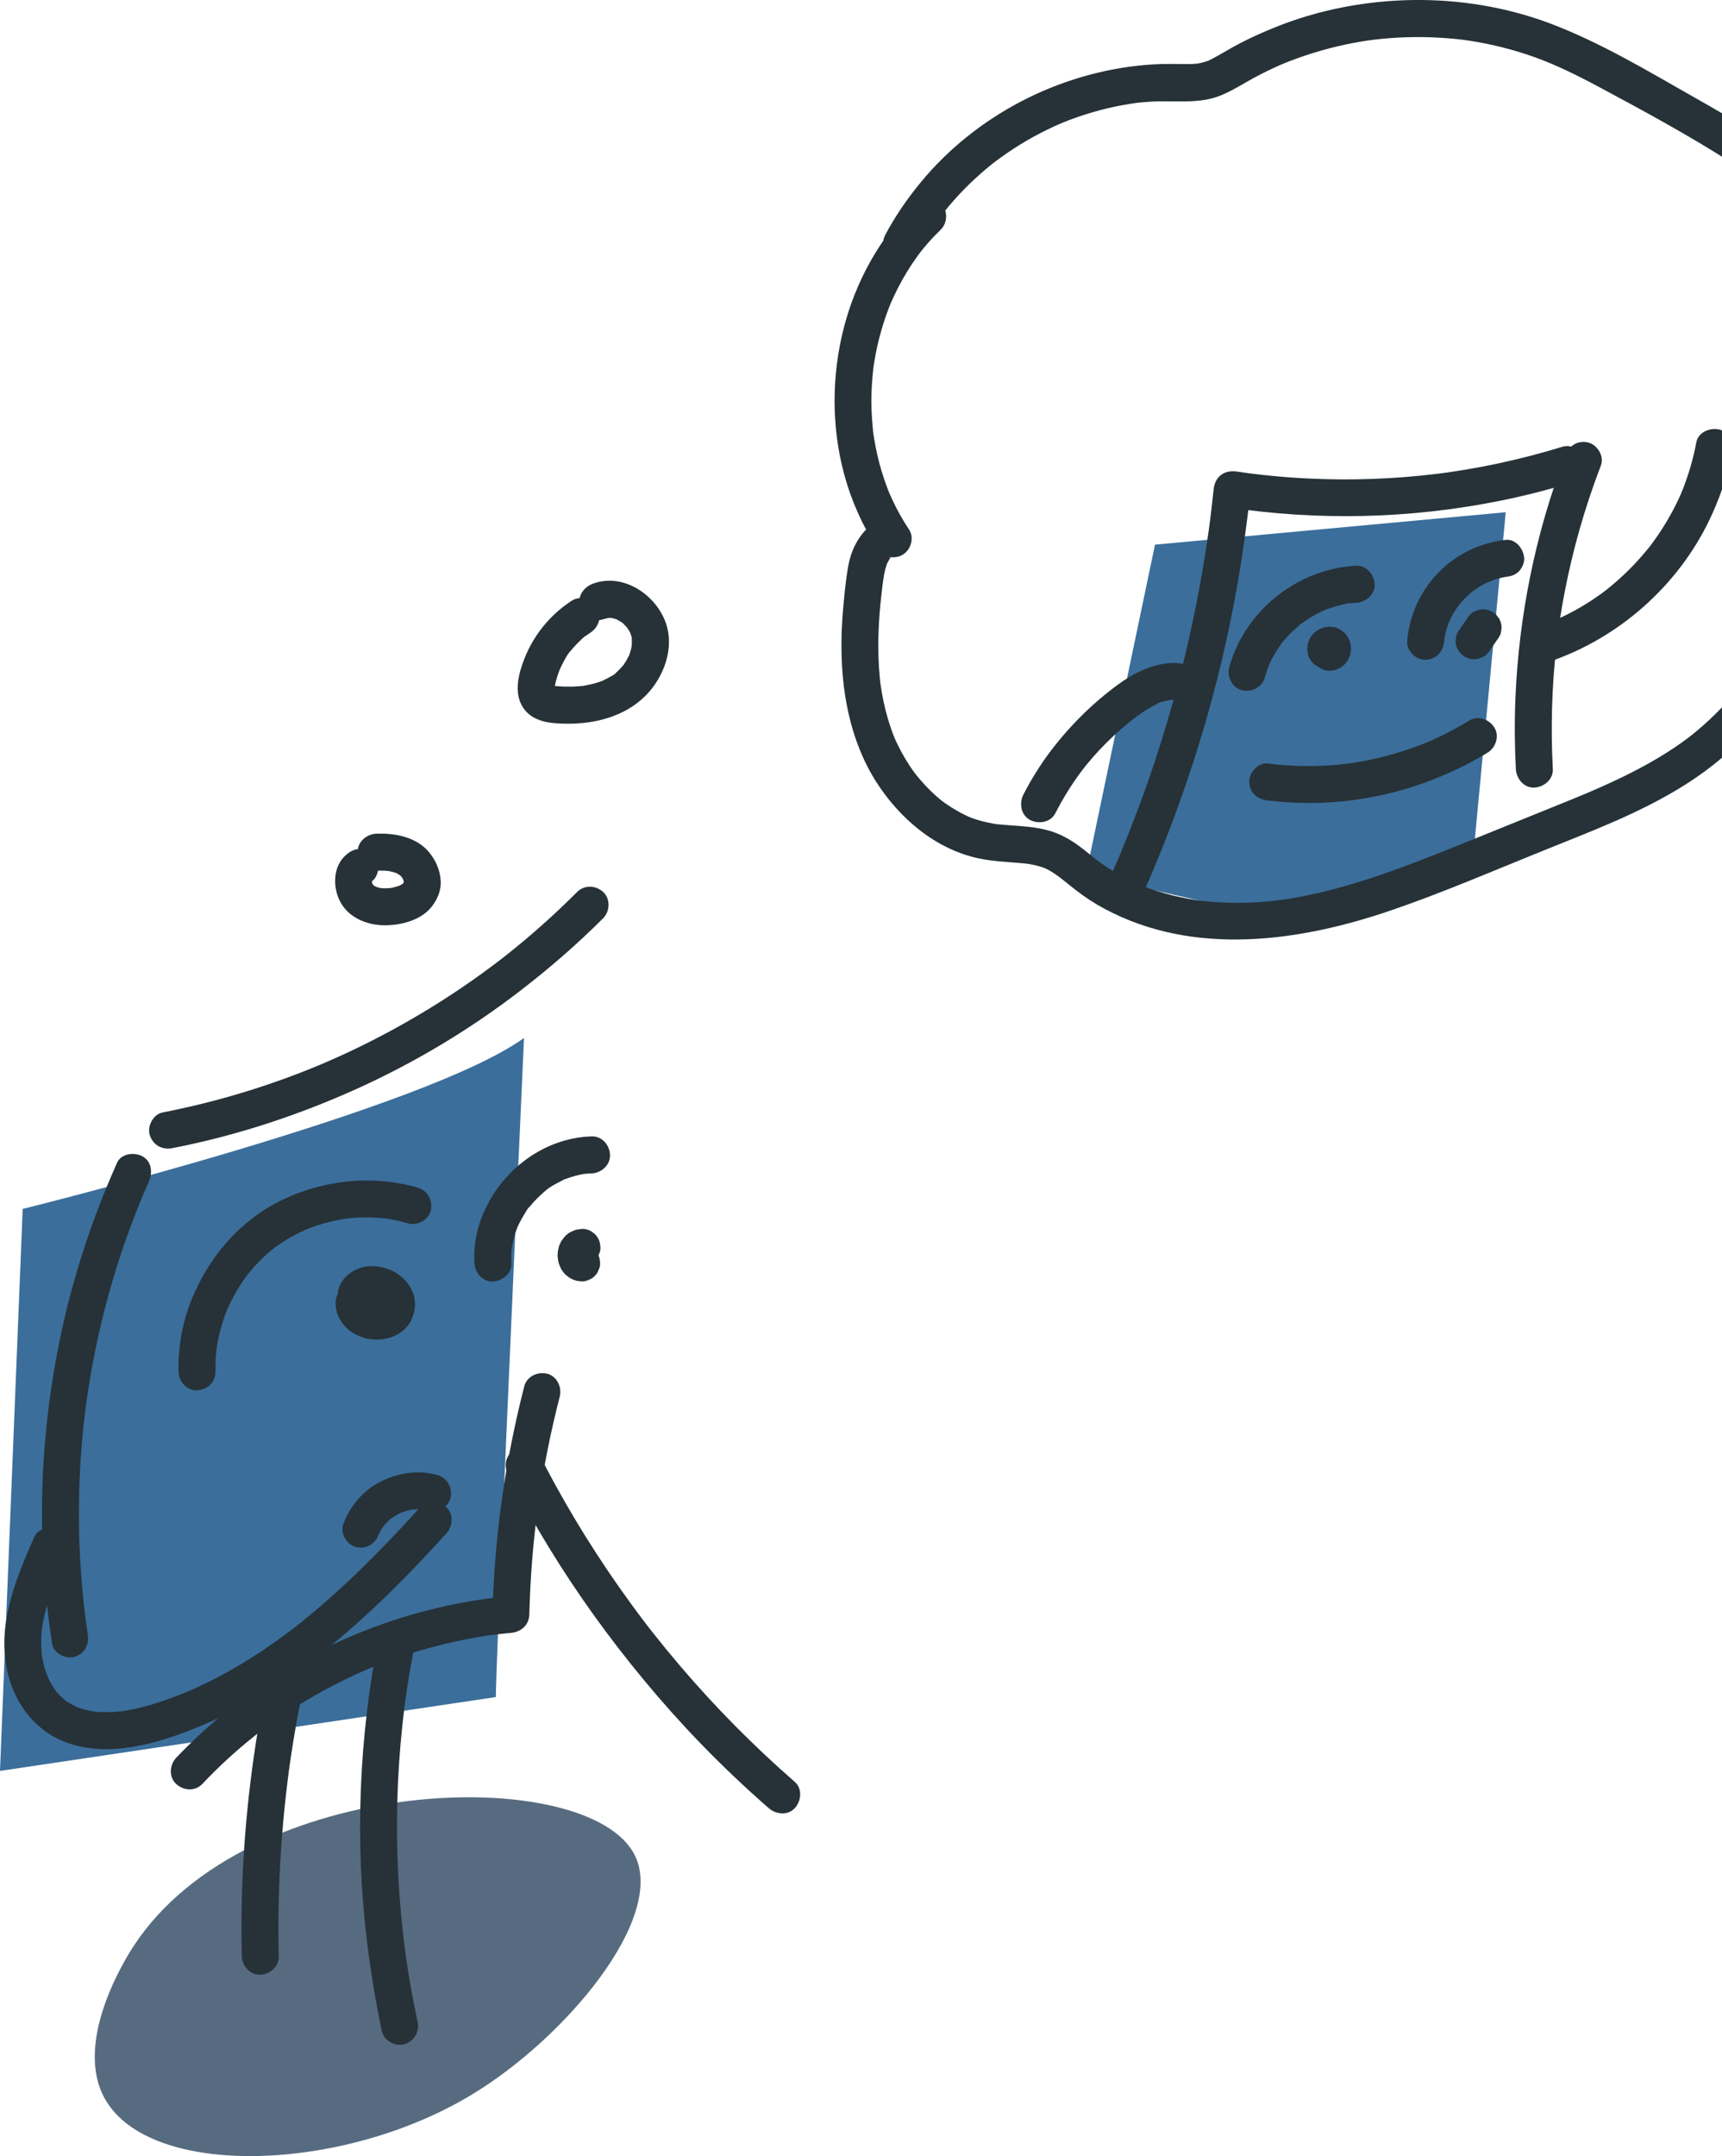 <svg width="302" height="378" viewBox="0 0 302 378" fill="none" xmlns="http://www.w3.org/2000/svg">
<g clip-path="url(#clip0_322_158)">
<path d="M3.98 211.94C3.98 211.94 74.563 194.542 91.898 181.972C86.42 303.416 86.971 297.524 86.971 297.524L0 310.47L3.98 211.94Z" fill="#3B6E9B"/>
<path d="M190.44 153.36L202.563 95.486L264.07 89.802L258.32 150.647L224.331 161.069L190.447 153.36" fill="#3B6E9B"/>
<path d="M18.417 367.987C26.294 381.972 60.178 380.946 82.867 367.15C99.372 357.117 116.772 336.188 111.326 325.254C103.288 309.114 43.414 310.646 23.435 341.172C22.235 343.002 12.738 357.909 18.411 367.987H18.417Z" fill="#576B80"/>
<path d="M37.794 240.514C37.774 239.67 37.794 238.826 37.839 237.983C37.865 237.561 37.904 237.139 37.949 236.724C37.949 236.691 38.059 235.867 37.982 236.399C37.917 236.899 38.059 235.919 38.072 235.828C38.358 234.167 38.779 232.525 39.337 230.935C39.473 230.539 39.622 230.143 39.777 229.748C39.836 229.605 40.076 228.82 39.842 229.585C39.888 229.436 39.985 229.267 40.05 229.125C40.432 228.281 40.86 227.45 41.32 226.646C41.735 225.912 42.189 225.198 42.662 224.504C42.902 224.154 43.148 223.816 43.401 223.479C43.492 223.355 43.79 223.011 43.356 223.537C43.544 223.31 43.725 223.076 43.913 222.849C45.022 221.525 46.254 220.299 47.582 219.202C47.745 219.066 47.913 218.936 48.075 218.806C48.471 218.482 47.453 219.261 48.127 218.767C48.477 218.514 48.821 218.268 49.177 218.028C49.923 217.528 50.694 217.061 51.485 216.632C52.205 216.243 52.937 215.892 53.676 215.555C54.467 215.198 53.041 215.795 53.851 215.484C54.013 215.425 54.169 215.36 54.331 215.295C54.811 215.114 55.297 214.945 55.789 214.783C56.606 214.517 57.436 214.29 58.272 214.101C58.694 214.004 59.109 213.92 59.53 213.835C59.699 213.803 59.867 213.77 60.036 213.744C60.126 213.731 61.112 213.582 60.626 213.647C60.094 213.718 60.937 213.615 60.963 213.608C61.215 213.582 61.475 213.556 61.734 213.537C62.246 213.491 62.758 213.465 63.277 213.446C64.262 213.413 65.248 213.433 66.233 213.498C66.706 213.53 67.173 213.582 67.64 213.628C68.508 213.712 66.94 213.504 67.795 213.647C68.048 213.693 68.301 213.725 68.554 213.77C69.565 213.952 70.57 214.192 71.562 214.478C73.189 214.951 75.166 213.907 75.549 212.213C75.931 210.519 75.03 208.728 73.286 208.222C65.39 205.938 56.846 206.827 49.469 210.376C42.169 213.894 36.724 220.24 33.664 227.671C32.005 231.707 31.207 236.146 31.305 240.501C31.343 242.194 32.77 243.823 34.546 243.745C36.322 243.667 37.826 242.318 37.787 240.501L37.794 240.514Z" fill="#263238"/>
<path d="M58.856 228.365C58.836 229.735 59.297 231.019 60.126 232.09C60.6 232.7 61.06 233.109 61.702 233.563C62.194 233.914 62.752 234.134 63.309 234.355C64.21 234.718 65.235 234.874 66.201 234.855C67.432 234.829 68.625 234.537 69.708 233.946C70.706 233.401 71.653 232.473 72.126 231.428C72.528 230.539 72.722 229.851 72.787 228.865C72.8 228.683 72.787 228.502 72.767 228.32C72.722 227.885 72.683 227.424 72.547 227.009C71.776 224.614 69.675 222.843 67.257 222.239C65.987 221.921 64.541 221.856 63.277 222.259C61.773 222.739 60.412 223.732 59.686 225.159C59.29 225.938 59.122 226.801 59.361 227.658C59.569 228.411 60.152 229.228 60.852 229.598C61.605 229.994 62.519 230.195 63.348 229.923C64.126 229.67 64.904 229.183 65.287 228.43C65.371 228.261 65.475 228.099 65.591 227.943L65.086 228.599C65.228 228.424 65.384 228.268 65.565 228.125L64.911 228.631C65.105 228.489 65.312 228.365 65.539 228.268L64.768 228.592C65.04 228.482 65.319 228.411 65.604 228.372L64.742 228.489C65.112 228.443 65.481 228.45 65.851 228.489L64.988 228.372C65.442 228.437 65.876 228.553 66.298 228.729L65.526 228.404C65.896 228.566 66.246 228.761 66.57 229.008L65.915 228.502C66.188 228.716 66.434 228.949 66.648 229.222L66.142 228.566C66.304 228.781 66.441 229.008 66.551 229.248L66.227 228.476C66.317 228.703 66.389 228.93 66.421 229.176L66.304 228.313C66.337 228.566 66.337 228.813 66.304 229.066L66.421 228.203C66.382 228.437 66.324 228.664 66.24 228.884L66.564 228.112C66.473 228.333 66.35 228.54 66.207 228.729L66.713 228.073C66.57 228.255 66.408 228.417 66.227 228.56L66.881 228.054C66.661 228.223 66.421 228.359 66.168 228.469L66.94 228.145C66.596 228.287 66.233 228.378 65.864 228.43L66.726 228.313C66.298 228.365 65.864 228.359 65.436 228.307L66.298 228.424C65.87 228.365 65.455 228.248 65.053 228.086L65.825 228.411C65.501 228.274 65.196 228.099 64.911 227.885L65.565 228.391C65.345 228.222 65.15 228.028 64.975 227.814L65.481 228.469C65.338 228.281 65.222 228.086 65.124 227.879L65.449 228.651C65.358 228.43 65.293 228.203 65.254 227.969L65.371 228.833C65.351 228.67 65.338 228.515 65.345 228.352C65.358 227.528 64.975 226.639 64.398 226.055C63.822 225.471 62.914 225.069 62.104 225.108C60.327 225.185 58.888 226.535 58.862 228.352L58.856 228.365Z" fill="#263238"/>
<path d="M89.694 221.422C89.661 220.812 89.648 220.208 89.681 219.598C89.694 219.332 89.713 219.072 89.746 218.806C89.836 217.943 89.635 219.325 89.765 218.657C89.985 217.541 90.251 216.451 90.653 215.386C90.705 215.244 90.763 215.107 90.822 214.964C90.64 215.393 90.621 215.438 90.763 215.114C90.861 214.906 90.958 214.705 91.055 214.497C91.327 213.952 91.626 213.426 91.943 212.907C92.196 212.505 92.481 211.888 92.844 211.59C92.566 211.94 92.54 211.979 92.76 211.707C92.857 211.59 92.954 211.473 93.052 211.356C93.22 211.155 93.402 210.954 93.577 210.753C93.959 210.331 94.368 209.929 94.783 209.539C94.977 209.358 95.178 209.182 95.379 209.014C95.528 208.89 96.157 208.287 95.522 208.877C96.319 208.131 97.44 207.553 98.406 207.067C98.633 206.95 98.97 206.71 99.223 206.677C98.828 206.84 98.743 206.879 98.97 206.788C99.074 206.742 99.178 206.703 99.288 206.664C99.852 206.45 100.429 206.262 101.012 206.113C101.524 205.977 102.043 205.879 102.562 205.788C102.925 205.736 102.86 205.743 102.374 205.814C102.523 205.795 102.678 205.782 102.827 205.769C103.132 205.743 103.437 205.73 103.742 205.717C105.434 205.665 107.061 204.263 106.983 202.472C106.905 200.681 105.557 199.169 103.742 199.227C94.802 199.513 86.984 205.931 84.164 214.303C83.399 216.567 83.062 219.04 83.205 221.428C83.302 223.122 84.624 224.757 86.446 224.673C88.118 224.595 89.791 223.245 89.687 221.428L89.694 221.422Z" fill="#263238"/>
<path d="M102.069 215.458C101.758 215.484 101.434 215.529 101.129 215.581C101.097 215.581 101.064 215.594 101.032 215.6C100.999 215.607 100.973 215.62 100.941 215.626C100.662 215.717 100.351 215.86 100.092 215.983C99.735 216.152 99.424 216.418 99.145 216.691C99.126 216.71 99.106 216.736 99.081 216.756C98.893 216.97 98.698 217.236 98.529 217.463C98.491 217.515 98.458 217.567 98.426 217.619C98.231 217.969 98.063 218.352 97.966 218.741C97.868 219.131 97.81 219.565 97.79 219.981C97.79 220.046 97.79 220.111 97.79 220.182C97.81 220.526 97.868 220.876 97.927 221.214C97.972 221.486 98.082 221.713 98.192 221.973C98.264 222.148 98.335 222.349 98.432 222.518C98.588 222.791 98.893 223.148 99.035 223.316C99.081 223.368 99.126 223.42 99.178 223.466C99.398 223.66 99.657 223.855 99.897 224.024C99.923 224.043 99.956 224.063 99.982 224.082C100.014 224.102 100.053 224.115 100.085 224.134C100.358 224.264 100.649 224.394 100.935 224.491C101.272 224.601 101.693 224.614 102.004 224.653C102.452 224.673 102.866 224.575 103.255 224.374C103.657 224.244 104.007 224.017 104.299 223.706C104.617 223.414 104.837 223.063 104.967 222.661C105.168 222.272 105.265 221.856 105.246 221.408L105.129 220.545C104.973 219.994 104.695 219.52 104.293 219.111L103.638 218.605C103.132 218.313 102.588 218.164 102.004 218.164H101.978C102.264 218.196 102.555 218.235 102.84 218.274C102.75 218.261 102.665 218.235 102.581 218.203L103.353 218.527C103.275 218.495 103.204 218.449 103.139 218.397L103.793 218.904C103.729 218.852 103.67 218.793 103.618 218.728L104.124 219.384C104.053 219.293 103.994 219.189 103.949 219.079L104.273 219.851C104.215 219.715 104.182 219.572 104.163 219.429L104.28 220.292C104.26 220.13 104.26 219.961 104.28 219.799L104.163 220.662C104.182 220.519 104.221 220.377 104.28 220.24L103.956 221.013C104.001 220.902 104.059 220.805 104.131 220.708L103.625 221.363C103.683 221.292 103.748 221.227 103.819 221.168L103.165 221.675C103.236 221.623 103.307 221.584 103.385 221.551L102.614 221.876C102.691 221.843 102.763 221.824 102.847 221.811L101.985 221.928C101.985 221.928 102.037 221.928 102.063 221.921C102.51 221.941 102.925 221.843 103.314 221.642C103.716 221.512 104.066 221.285 104.357 220.974C104.675 220.682 104.895 220.331 105.025 219.929C105.226 219.539 105.323 219.124 105.304 218.676L105.187 217.813C105.032 217.262 104.753 216.788 104.351 216.379L103.696 215.873C103.191 215.581 102.646 215.432 102.063 215.432L102.069 215.458Z" fill="#263238"/>
<path d="M20.524 203.867C15.967 214.075 12.505 224.731 10.32 235.698C8.136 246.666 7.124 257.866 7.403 269.035C7.565 275.453 8.168 281.839 9.134 288.185C9.393 289.866 11.591 290.95 13.121 290.45C14.955 289.86 15.662 288.263 15.383 286.459C15.286 285.836 15.195 285.207 15.111 284.584C15.098 284.486 15.014 283.876 15.072 284.292C15.124 284.675 15.059 284.194 15.053 284.142C15.001 283.76 14.955 283.37 14.903 282.987C14.741 281.637 14.592 280.281 14.469 278.931C14.223 276.271 14.048 273.603 13.944 270.93C13.743 265.537 13.834 260.138 14.223 254.758C14.417 252.091 14.683 249.43 15.02 246.776C15.04 246.614 15.169 245.653 15.079 246.335C15.117 246.043 15.156 245.757 15.202 245.465C15.305 244.745 15.416 244.024 15.526 243.304C15.727 242.006 15.954 240.715 16.187 239.423C17.166 234.115 18.436 228.865 19.992 223.699C20.861 220.811 21.82 217.956 22.864 215.133C23.389 213.718 23.934 212.317 24.498 210.921C24.647 210.565 24.796 210.201 24.939 209.844C24.952 209.812 25.14 209.364 25.003 209.695C24.854 210.058 25.192 209.26 25.178 209.28C25.483 208.566 25.794 207.852 26.112 207.145C26.799 205.6 26.611 203.582 24.952 202.706C23.538 201.959 21.256 202.213 20.517 203.867H20.524Z" fill="#263238"/>
<path d="M30.248 201.285C41.372 199.117 52.172 195.58 62.505 190.921C72.69 186.32 82.342 180.544 91.198 173.73C96.325 169.785 101.213 165.554 105.79 160.972C106.989 159.771 107.08 157.571 105.79 156.384C104.5 155.196 102.484 155.099 101.207 156.384C97.304 160.291 93.181 163.977 88.851 167.403C88.605 167.598 88.365 167.792 88.118 167.981C88.041 168.039 87.593 168.389 87.918 168.136C88.242 167.883 87.794 168.234 87.716 168.292C87.153 168.727 86.582 169.155 86.012 169.577C84.903 170.401 83.781 171.206 82.654 171.998C80.391 173.581 78.083 175.1 75.737 176.547C71.076 179.422 66.252 182.037 61.3 184.367C60.049 184.957 58.791 185.522 57.527 186.073C57.242 186.197 56.956 186.32 56.671 186.443C56.58 186.482 56.055 186.703 56.444 186.541C56.833 186.378 56.308 186.599 56.217 186.638C55.563 186.91 54.901 187.183 54.24 187.449C51.718 188.455 49.171 189.396 46.597 190.259C40.691 192.245 34.65 193.835 28.537 195.029C26.87 195.353 25.762 197.443 26.274 199.02C26.851 200.798 28.472 201.635 30.261 201.285H30.248Z" fill="#263238"/>
<path d="M91.93 243.103C88.579 256.14 86.705 269.58 86.355 283.039C87.438 281.956 88.514 280.878 89.597 279.795C72.353 281.372 55.641 287.796 41.878 298.342C37.969 301.34 34.287 304.591 30.896 308.173C29.729 309.406 29.58 311.554 30.896 312.761C32.212 313.968 34.235 314.079 35.48 312.761C38.306 309.77 41.34 306.973 44.562 304.409C44.769 304.247 44.977 304.085 45.178 303.923C45.871 303.377 44.646 304.318 45.352 303.786C45.774 303.468 46.189 303.15 46.617 302.839C47.466 302.216 48.322 301.606 49.19 301.015C50.856 299.88 52.555 298.802 54.292 297.783C56.029 296.765 57.955 295.72 59.835 294.779C60.697 294.351 61.566 293.935 62.441 293.533C62.92 293.312 63.4 293.098 63.88 292.89C64.042 292.819 64.204 292.754 64.36 292.683C64.697 292.54 64.684 292.546 64.308 292.702C64.47 292.637 64.632 292.566 64.794 292.501C68.599 290.931 72.508 289.62 76.495 288.588C78.699 288.017 80.923 287.53 83.166 287.134C84.281 286.94 85.409 286.725 86.537 286.602C85.694 286.693 86.582 286.602 86.718 286.583C87.068 286.537 87.412 286.498 87.762 286.459C88.371 286.394 88.981 286.33 89.59 286.278C91.373 286.115 92.786 284.921 92.831 283.033C92.916 279.788 93.084 276.55 93.344 273.318C93.48 271.65 93.635 269.982 93.823 268.321C93.914 267.49 94.011 266.66 94.115 265.829C94.167 265.414 94.219 264.999 94.277 264.583C94.193 265.239 94.335 264.174 94.355 264.045C95.262 257.568 96.546 251.15 98.173 244.816C98.594 243.174 97.635 241.221 95.911 240.825C94.219 240.442 92.377 241.331 91.924 243.09L91.93 243.103Z" fill="#263238"/>
<path d="M47.083 293.513C44.386 306.187 42.811 319.121 42.435 332.074C42.331 335.701 42.319 339.329 42.403 342.957C42.442 344.65 43.868 346.279 45.644 346.201C47.42 346.124 48.924 344.774 48.886 342.957C48.743 336.649 48.886 330.335 49.307 324.04C49.521 320.892 49.8 317.752 50.156 314.611C50.24 313.877 50.325 313.15 50.415 312.417C50.467 312.002 50.519 311.58 50.571 311.165C50.59 311.009 50.61 310.853 50.629 310.697C50.662 310.464 50.655 310.49 50.616 310.775L50.662 310.464C50.882 308.9 51.109 307.342 51.355 305.785C51.919 302.255 52.581 298.737 53.326 295.239C53.676 293.585 52.84 291.651 51.064 291.248C49.437 290.879 47.453 291.742 47.077 293.513H47.083Z" fill="#263238"/>
<path d="M66.499 286.634C62.959 304.357 62.181 322.619 64.385 340.569C65.027 345.78 65.876 350.965 66.972 356.104C67.329 357.766 69.358 358.888 70.959 358.369C72.709 357.805 73.604 356.156 73.221 354.378C72.754 352.204 72.327 350.024 71.951 347.837C71.763 346.766 71.588 345.695 71.426 344.625C71.348 344.112 71.27 343.606 71.199 343.093C71.166 342.885 71.14 342.684 71.114 342.477C71.088 342.269 71.056 342.068 71.03 341.86C71.076 342.21 71.076 342.191 71.024 341.802C70.473 337.493 70.071 333.171 69.844 328.836C69.39 320.062 69.63 311.249 70.563 302.514C70.693 301.281 70.842 300.048 70.998 298.822C71.024 298.614 71.05 298.413 71.076 298.205C70.985 298.887 71.153 297.647 71.173 297.53C71.263 296.914 71.354 296.304 71.445 295.687C71.821 293.234 72.255 290.794 72.742 288.361C73.072 286.699 72.268 284.778 70.479 284.37C68.865 284 66.849 284.856 66.492 286.634H66.499Z" fill="#263238"/>
<path d="M66.447 268.957C66.57 268.639 66.803 268.444 66.376 269.1C66.453 268.983 66.499 268.84 66.557 268.717C66.7 268.438 66.849 268.172 67.017 267.912C67.095 267.795 67.173 267.679 67.251 267.562C67.4 267.348 67.692 267.14 67.095 267.743C67.29 267.542 67.458 267.309 67.646 267.107C67.86 266.88 68.081 266.666 68.314 266.459C68.418 266.368 68.528 266.277 68.638 266.179C69.111 265.764 67.996 266.627 68.521 266.27C69.014 265.933 69.507 265.615 70.045 265.342C70.174 265.277 70.298 265.219 70.427 265.161C70.92 264.927 69.831 265.388 70.2 265.251C70.492 265.141 70.784 265.037 71.082 264.946C71.354 264.862 71.626 264.791 71.899 264.732C72.067 264.693 72.229 264.667 72.398 264.635C72.942 264.531 71.717 264.706 72.119 264.667C72.709 264.616 73.293 264.59 73.889 264.628C74.032 264.635 74.168 264.654 74.31 264.667C74.712 264.7 73.487 264.525 74.032 264.635C74.369 264.7 74.693 264.771 75.023 264.869C76.651 265.329 78.621 264.304 79.01 262.604C79.399 260.904 78.492 259.106 76.748 258.613C73.396 257.659 69.85 258.191 66.771 259.742C63.692 261.293 61.397 264.012 60.198 267.231C59.601 268.821 60.859 270.858 62.46 271.222C64.301 271.644 65.812 270.664 66.447 268.957Z" fill="#263238"/>
<path d="M6.022 269.444C2.625 277.108 -0.784 285.382 1.504 293.877C2.528 297.673 4.648 301.048 7.799 303.416C10.949 305.785 15.007 306.706 18.897 306.655C22.786 306.603 26.605 305.694 30.261 304.461C33.917 303.228 37.554 301.664 41.022 299.879C47.894 296.336 54.208 291.774 60.094 286.784C66.596 281.268 72.554 275.148 78.278 268.84C79.419 267.588 79.607 265.472 78.278 264.252C77.033 263.11 74.913 262.909 73.695 264.252C68.807 269.632 63.763 274.869 58.344 279.723C57.008 280.917 55.653 282.092 54.273 283.227C53.65 283.74 53.028 284.246 52.399 284.746C52.192 284.915 51.978 285.077 51.77 285.246C51.667 285.33 51.284 285.622 51.79 285.233C51.368 285.557 50.941 285.882 50.513 286.2C47.673 288.322 44.737 290.307 41.683 292.105C40.16 293.001 38.617 293.844 37.042 294.636C36.257 295.032 35.46 295.415 34.663 295.785C34.3 295.953 33.943 296.116 33.58 296.271C33.379 296.362 33.178 296.447 32.971 296.537C32.154 296.894 33.593 296.284 32.77 296.622C29.535 297.933 26.216 299.12 22.78 299.776C22.352 299.86 21.931 299.925 21.503 299.996C20.667 300.126 21.996 299.951 21.464 299.996C21.25 300.016 21.036 300.042 20.822 300.061C19.973 300.139 19.124 300.178 18.268 300.165C17.847 300.159 17.425 300.139 17.01 300.107C16.803 300.087 16.596 300.061 16.388 300.048C15.876 300.009 17.185 300.191 16.388 300.048C15.591 299.905 14.78 299.724 13.996 299.458C13.776 299.386 13.503 299.321 13.302 299.205C13.892 299.555 13.555 299.315 13.4 299.237C13.03 299.049 12.661 298.867 12.304 298.659C11.98 298.465 11.52 298.238 11.26 297.965C11.727 298.458 11.5 298.16 11.364 298.036C11.163 297.855 10.949 297.68 10.755 297.485C10.502 297.245 10.262 296.992 10.029 296.726C9.925 296.602 9.374 296.038 9.951 296.661C9.854 296.55 9.756 296.401 9.679 296.284C9.205 295.616 8.797 294.902 8.447 294.162L8.395 294.058C8.252 293.734 8.265 293.773 8.44 294.188C8.447 294.052 8.233 293.656 8.188 293.526C8.025 293.078 7.883 292.624 7.76 292.163C7.643 291.742 7.546 291.313 7.462 290.885C7.423 290.69 7.39 290.489 7.358 290.294C7.209 289.49 7.423 291.021 7.345 290.204C7.261 289.328 7.209 288.451 7.222 287.575C7.228 287.082 7.261 286.583 7.306 286.089C7.325 285.895 7.345 285.693 7.364 285.499C7.41 285.109 7.41 285.103 7.364 285.479C7.384 285.33 7.41 285.187 7.436 285.038C7.799 282.838 8.434 280.69 9.192 278.587C9.568 277.556 9.977 276.537 10.398 275.518C10.132 276.154 10.515 275.245 10.541 275.187C10.657 274.914 10.781 274.635 10.897 274.363C11.137 273.818 11.377 273.266 11.623 272.721C12.31 271.176 12.123 269.165 10.463 268.282C9.056 267.536 6.761 267.789 6.029 269.444H6.022Z" fill="#263238"/>
<path d="M89.097 258.522C93.486 267.088 98.51 275.323 104.124 283.143C109.738 290.963 116.117 298.679 122.937 305.726C126.735 309.646 130.696 313.403 134.813 316.992C136.09 318.108 138.158 318.342 139.396 316.992C140.518 315.772 140.764 313.592 139.396 312.404C132.181 306.109 125.432 299.289 119.216 291.995C117.686 290.197 116.188 288.373 114.723 286.524C114.347 286.05 113.984 285.576 113.608 285.103C113.381 284.811 113.66 285.174 113.692 285.213C113.608 285.103 113.524 284.992 113.44 284.882C113.245 284.623 113.044 284.369 112.85 284.11C112.124 283.149 111.404 282.189 110.697 281.216C107.884 277.367 105.22 273.415 102.698 269.372C99.833 264.778 97.168 260.06 94.698 255.245C93.92 253.733 91.677 253.168 90.264 254.083C88.721 255.076 88.274 256.906 89.104 258.522H89.097Z" fill="#263238"/>
<path d="M60.82 149.771C58.331 151.77 58.292 155.631 59.744 158.233C61.319 161.056 64.69 162.302 67.782 162.218C70.564 162.146 73.798 161.296 75.633 159.051C76.735 157.701 77.429 156.033 77.279 154.255C77.13 152.477 76.424 150.842 75.257 149.421C73.059 146.74 69.26 146.027 65.98 146.163C64.288 146.234 62.661 147.603 62.739 149.408C62.817 151.108 64.165 152.73 65.98 152.652C66.849 152.613 67.711 152.633 68.573 152.75L67.711 152.633C68.45 152.743 69.163 152.918 69.857 153.197L69.085 152.873C69.397 153.009 69.701 153.158 69.993 153.34C70.129 153.425 70.259 153.535 70.401 153.619C69.611 153.165 70.025 153.321 70.265 153.561C70.376 153.671 70.473 153.788 70.576 153.898C70.803 154.145 70.064 153.171 70.44 153.73C70.622 154.009 70.777 154.294 70.907 154.599L70.583 153.827C70.732 154.203 70.836 154.58 70.894 154.982L70.777 154.119C70.816 154.463 70.816 154.8 70.777 155.144L70.894 154.281C70.849 154.58 70.771 154.852 70.661 155.131L70.985 154.359C70.881 154.586 70.745 154.787 70.622 155.008C71.004 154.314 70.998 154.554 70.758 154.8C70.674 154.891 70.576 154.963 70.492 155.053C70.272 155.281 71.205 154.573 70.739 154.865C70.635 154.93 70.531 155.002 70.427 155.066C70.188 155.209 69.941 155.332 69.688 155.443L70.46 155.118C69.695 155.436 68.891 155.637 68.068 155.754L68.93 155.637C68.106 155.748 67.283 155.767 66.454 155.67L67.316 155.787C66.719 155.709 66.149 155.566 65.598 155.339L66.369 155.663C66.097 155.547 65.838 155.417 65.585 155.261C65.112 154.963 65.721 155.313 65.779 155.443C65.747 155.371 65.52 155.222 65.462 155.157C65.384 155.079 65.312 154.989 65.241 154.911C64.988 154.651 65.708 155.612 65.468 155.19C65.332 154.956 65.202 154.729 65.099 154.476L65.423 155.248C65.293 154.911 65.202 154.573 65.144 154.216L65.261 155.079C65.215 154.729 65.215 154.385 65.254 154.035L65.138 154.898C65.183 154.599 65.254 154.32 65.371 154.041L65.047 154.813C65.099 154.703 65.358 154.372 65.358 154.268C65.358 154.333 64.794 154.885 65.099 154.632C65.202 154.547 65.287 154.456 65.39 154.372C66 153.885 66.337 152.821 66.337 152.075C66.337 151.277 65.987 150.329 65.39 149.777C64.794 149.226 63.964 148.791 63.096 148.83C62.188 148.869 61.507 149.213 60.801 149.777L60.82 149.771Z" fill="#263238"/>
<path d="M100.254 105.324C96.215 107.959 93.214 111.814 91.632 116.37C90.698 119.056 90.147 122.282 92.17 124.624C93.966 126.701 96.961 126.857 99.515 126.876C104.435 126.922 109.602 125.565 113.174 122.009C116.48 118.719 118.425 113.423 116.648 108.887C114.762 104.072 109.18 100.425 103.994 102.326C102.406 102.91 101.161 104.552 101.732 106.317C102.238 107.875 104.014 109.205 105.719 108.582C105.797 108.556 106.717 108.355 106.737 108.297L106.289 108.355C106.425 108.342 106.568 108.329 106.704 108.329C106.84 108.329 106.983 108.329 107.119 108.329C107.255 108.329 107.832 108.264 107.307 108.329C106.834 108.388 107.307 108.342 107.488 108.388C107.657 108.426 107.826 108.491 107.994 108.537C108.772 108.738 107.553 108.264 108.104 108.569C108.416 108.744 108.72 108.926 109.031 109.101C109.343 109.277 109.271 109.082 108.895 108.978C109.025 109.017 109.2 109.231 109.304 109.328C109.569 109.575 109.803 109.841 110.049 110.107C110.36 110.438 109.634 109.445 109.997 110.055C110.107 110.244 110.231 110.419 110.341 110.607C110.373 110.665 110.665 111.133 110.633 111.184C110.613 111.21 110.373 110.393 110.542 111.009C110.6 111.21 110.898 111.872 110.814 112.08L110.762 111.691C110.775 111.807 110.788 111.931 110.795 112.048C110.808 112.242 110.814 112.443 110.814 112.645C110.814 112.8 110.795 112.963 110.795 113.118C110.762 113.488 110.775 113.436 110.834 112.963C110.808 113.118 110.782 113.274 110.749 113.43C110.678 113.78 110.587 114.124 110.477 114.468C110.425 114.637 110.38 114.89 110.276 115.033C110.626 114.553 110.425 114.715 110.315 114.922C110.127 115.279 109.952 115.643 109.738 115.987C109.608 116.194 109.466 116.389 109.336 116.597C108.973 117.148 109.731 116.181 109.245 116.707C108.967 117.006 108.707 117.311 108.409 117.596C108.292 117.706 108.169 117.817 108.052 117.927L107.871 118.083C107.592 118.31 107.618 118.29 107.955 118.024C107.923 118.213 107.035 118.634 106.899 118.712C106.477 118.959 106.036 119.167 105.596 119.381C105.122 119.608 106.315 119.134 105.511 119.407C105.343 119.465 105.181 119.53 105.012 119.582C104.591 119.725 104.163 119.848 103.729 119.952C103.294 120.056 102.853 120.14 102.419 120.218C101.537 120.38 103.113 120.166 102.218 120.25C101.952 120.276 101.68 120.302 101.414 120.322C100.513 120.387 99.612 120.393 98.711 120.361C98.264 120.341 97.816 120.296 97.369 120.27C97 120.25 97.168 120.4 97.531 120.302C97.343 120.354 97.038 120.185 96.838 120.153C96.17 120.036 97.298 120.523 96.773 120.121C96.857 120.185 97.272 120.614 96.909 120.205C97.045 120.354 97.324 121.146 97.213 120.562C97.246 120.724 97.207 121.224 97.265 120.672C97.265 120.633 97.369 119.816 97.278 120.335C97.188 120.854 97.35 120.049 97.356 120.017C97.466 119.53 97.596 119.043 97.745 118.563C97.881 118.122 98.05 117.693 98.212 117.265C98.393 116.785 97.875 117.966 98.231 117.233C98.341 117.006 98.445 116.778 98.562 116.558C98.996 115.714 99.495 114.702 100.157 114.007C100.085 114.079 99.729 114.527 100.111 114.072C100.273 113.878 100.429 113.689 100.597 113.501C100.928 113.125 101.278 112.768 101.641 112.417C102.004 112.067 102.367 111.684 102.776 111.431C102.205 111.788 102.588 111.574 102.717 111.483C102.99 111.295 103.262 111.1 103.547 110.918C104.967 109.99 105.693 108.005 104.707 106.48C103.793 105.058 101.79 104.325 100.273 105.318L100.254 105.324Z" fill="#263238"/>
<path d="M160.426 35.647C154.313 41.604 150.047 49.359 147.947 57.62C145.846 65.881 145.807 74.785 148.024 83.052C149.256 87.666 151.22 92.131 153.859 96.109L157.521 91.346C155.194 90.892 152.886 91.554 151.35 93.436C150.099 94.961 149.263 96.791 148.867 98.725C148.407 100.963 148.199 103.287 147.973 105.558C147.746 107.829 147.61 109.977 147.577 112.197C147.447 120.815 148.99 129.757 153.697 137.116C157.794 143.528 164.134 148.921 171.725 150.511C174.026 150.991 176.379 151.095 178.713 151.29C179.219 151.328 179.718 151.387 180.217 151.439C179.614 151.374 180.126 151.426 180.25 151.445C180.548 151.497 180.84 151.543 181.131 151.601C181.617 151.698 182.097 151.822 182.577 151.971C182.817 152.049 183.044 152.14 183.283 152.218C183.497 152.302 183.471 152.289 183.199 152.179C183.381 152.263 183.556 152.354 183.737 152.445C184.178 152.678 184.599 152.938 185.014 153.217C185.222 153.353 185.423 153.502 185.624 153.645C185.74 153.73 186.259 154.125 185.805 153.768C186.816 154.554 187.795 155.378 188.807 156.157C190.35 157.338 191.97 158.396 193.682 159.311C209.415 167.753 227.988 165.099 244.168 159.531C253.062 156.475 261.73 152.737 270.449 149.213C279.168 145.689 287.667 142.535 295.459 137.629C308.56 129.381 318.304 115.896 321.707 100.736C322.556 96.966 323.036 93.079 323.062 89.211C323.075 87.394 322.991 85.57 322.796 83.766C322.66 82.52 322.478 81.287 322.303 80.048C322.265 79.769 322.219 79.496 322.187 79.217C322.271 79.853 322.135 78.763 322.135 78.75C322.07 78.146 322.018 77.536 321.999 76.926C321.979 76.316 321.999 75.719 322.038 75.109C322.038 75.019 322.128 74.48 322.038 74.986C322.09 74.688 322.148 74.395 322.219 74.103C322.336 73.643 322.472 73.195 322.641 72.754C322.705 72.578 322.777 72.403 322.848 72.228C322.563 72.909 323.055 71.826 323.114 71.715C324.015 69.911 325.136 68.237 326.096 66.465C328.125 62.708 329.149 58.529 328.994 54.246C328.682 45.66 324.43 37.834 318.446 31.857C312.262 25.679 304.528 21.253 296.976 16.977C288.84 12.362 280.666 7.443 271.895 4.127C264.193 1.22 255.844 -0.13 247.624 0.006C239.404 0.143 231.112 1.739 223.482 4.841C221.466 5.659 219.476 6.548 217.544 7.547C215.612 8.547 213.953 9.63 212.092 10.558C211.243 10.98 212.643 10.422 211.742 10.701C211.548 10.759 211.36 10.831 211.159 10.889C210.848 10.98 210.536 11.045 210.219 11.11C209.577 11.246 209.979 11.149 210.128 11.136C208.948 11.272 207.755 11.24 206.576 11.22C204.618 11.188 202.673 11.22 200.722 11.402C185.63 12.745 171.135 20.247 161.469 31.974C159.11 34.836 157.003 37.892 155.259 41.169C154.462 42.668 154.831 44.771 156.419 45.608C157.923 46.4 160.004 46.043 160.854 44.447C161.703 42.85 162.623 41.306 163.635 39.813C164.114 39.106 164.613 38.405 165.126 37.723C165.229 37.587 165.333 37.451 165.437 37.315C164.957 37.944 165.489 37.256 165.566 37.165C165.858 36.795 166.163 36.432 166.461 36.075C168.73 33.388 171.265 30.935 174.007 28.742C174.175 28.606 174.344 28.476 174.512 28.346C173.961 28.781 174.428 28.411 174.571 28.307C174.882 28.073 175.187 27.846 175.504 27.619C176.269 27.068 177.047 26.535 177.838 26.023C179.348 25.043 180.911 24.134 182.512 23.31C183.238 22.934 183.971 22.577 184.71 22.233C185.06 22.071 185.41 21.915 185.766 21.759C185.883 21.707 186.687 21.376 185.941 21.681C186.181 21.584 186.415 21.487 186.654 21.389C188.327 20.721 190.032 20.137 191.756 19.637C193.481 19.137 195.069 18.768 196.754 18.456C197.176 18.378 197.597 18.307 198.018 18.235C198.271 18.197 198.524 18.158 198.777 18.119C198.933 18.093 199.406 18.008 198.68 18.132C199.607 17.976 200.553 17.917 201.493 17.846C205.636 17.541 210.096 18.346 214.037 16.756C216.118 15.919 217.972 14.699 219.936 13.634C220.727 13.206 221.531 12.797 222.341 12.401C222.769 12.194 223.197 11.992 223.625 11.798C223.884 11.681 224.143 11.564 224.403 11.447C224.539 11.389 225.31 11.058 224.675 11.324C228.26 9.832 231.987 8.67 235.786 7.846C236.713 7.645 237.647 7.469 238.58 7.307C239.047 7.229 239.514 7.151 239.987 7.086C240.175 7.061 240.363 7.035 240.551 7.009C239.76 7.119 240.966 6.957 241.102 6.944C242.988 6.723 244.881 6.587 246.774 6.528C248.765 6.47 250.755 6.502 252.745 6.626C253.646 6.684 254.541 6.756 255.435 6.846C255.908 6.898 256.375 6.957 256.848 7.009C257.406 7.074 256.064 6.892 256.971 7.028C257.25 7.067 257.535 7.112 257.814 7.151C261.652 7.748 265.438 8.702 269.094 10.007C272.75 11.311 276.581 13.18 280.529 15.302C288.328 19.481 296.172 23.726 303.62 28.495C305.261 29.547 306.875 30.643 308.437 31.799C308.67 31.974 308.904 32.149 309.137 32.324C309.221 32.389 309.617 32.707 309.17 32.35C309.546 32.649 309.928 32.954 310.304 33.259C311.127 33.934 311.925 34.634 312.703 35.355C314.109 36.672 315.445 38.067 316.664 39.566C316.709 39.618 317.299 40.371 316.878 39.819C316.994 39.975 317.111 40.131 317.228 40.287C317.5 40.657 317.766 41.033 318.025 41.416C318.589 42.253 319.108 43.116 319.587 44.005C319.808 44.408 320.015 44.823 320.21 45.232C320.287 45.4 320.365 45.563 320.443 45.731C320.488 45.822 320.845 46.672 320.56 45.971C320.91 46.822 321.221 47.685 321.493 48.561C321.765 49.437 321.986 50.319 322.161 51.215C322.252 51.663 322.323 52.111 322.388 52.558C322.265 51.747 322.388 52.643 322.401 52.773C322.427 53.039 322.453 53.311 322.466 53.584C322.524 54.479 322.53 55.381 322.485 56.277C322.459 56.725 322.414 57.166 322.368 57.614C322.381 57.497 322.478 56.932 322.368 57.549C322.316 57.854 322.265 58.165 322.2 58.47C322.031 59.301 321.804 60.125 321.519 60.93C321.428 61.183 321.325 61.436 321.234 61.689C321.448 61.092 321.305 61.533 321.24 61.663C320.994 62.182 320.748 62.695 320.475 63.201C319.542 64.934 318.446 66.569 317.558 68.321C316.456 70.495 315.737 72.682 315.529 75.122C315.322 77.562 315.788 80.152 316.151 82.611C316.164 82.689 316.236 83.247 316.171 82.741C316.197 82.955 316.223 83.169 316.249 83.39C316.301 83.818 316.339 84.253 316.378 84.688C316.456 85.596 316.508 86.505 316.54 87.413C316.592 89.231 316.54 91.041 316.398 92.852C316.365 93.28 316.32 93.715 316.275 94.143C316.255 94.312 316.236 94.487 316.216 94.656C316.197 94.799 316.119 95.675 316.197 94.818C316.113 95.675 315.938 96.531 315.775 97.375C315.108 100.86 314.083 104.28 312.748 107.57C312.703 107.687 312.353 108.491 312.67 107.758C312.599 107.92 312.534 108.076 312.463 108.238C312.288 108.634 312.106 109.03 311.925 109.426C311.523 110.295 311.095 111.146 310.641 111.996C309.805 113.573 308.891 115.111 307.912 116.597C307.458 117.291 306.985 117.972 306.505 118.641C306.252 118.991 305.987 119.342 305.727 119.692C305.202 120.4 306.142 119.179 305.598 119.861C305.436 120.062 305.274 120.27 305.112 120.471C303.99 121.86 302.797 123.196 301.553 124.468C300.308 125.74 298.992 126.954 297.631 128.103C297.3 128.382 296.963 128.661 296.619 128.927C296.619 128.927 295.945 129.459 296.334 129.154C296.723 128.849 296.049 129.374 296.042 129.374C295.251 129.972 294.441 130.543 293.618 131.094C290.046 133.482 286.228 135.481 282.325 137.272C281.372 137.713 280.413 138.135 279.447 138.557C279.012 138.745 278.578 138.934 278.144 139.115C277.593 139.349 278.837 138.83 277.904 139.219C277.612 139.342 277.32 139.459 277.029 139.582C274.948 140.446 272.86 141.283 270.773 142.126C266.436 143.879 262.099 145.637 257.762 147.389C249.542 150.712 241.284 154.061 232.662 156.202C230.464 156.747 228.253 157.208 226.017 157.571C225.485 157.656 224.954 157.74 224.416 157.811C224.986 157.734 223.78 157.883 223.625 157.902C222.652 158.013 221.68 158.097 220.701 158.162C218.737 158.285 216.773 158.318 214.808 158.24C213.875 158.201 212.941 158.142 212.008 158.058C211.587 158.019 211.172 157.974 210.75 157.928C210.517 157.902 210.29 157.87 210.057 157.844C210.809 157.941 209.972 157.831 209.81 157.805C207.885 157.513 205.973 157.104 204.099 156.572C203.211 156.319 202.329 156.04 201.461 155.728C201.026 155.573 200.599 155.41 200.171 155.242C200.002 155.177 199.827 155.105 199.659 155.034C200.326 155.3 199.561 154.989 199.419 154.924C197.655 154.138 195.951 153.217 194.33 152.166C193.941 151.913 193.558 151.653 193.182 151.387C193.033 151.277 192.884 151.173 192.735 151.062C192.677 151.017 191.944 150.452 192.489 150.881C191.594 150.173 190.713 149.447 189.811 148.746C187.964 147.318 185.993 146.156 183.718 145.553C181.442 144.949 179.264 144.839 177.034 144.683C176.529 144.644 176.023 144.612 175.517 144.56C175.264 144.534 175.012 144.508 174.759 144.482C173.799 144.391 175.141 144.56 174.571 144.463C173.696 144.307 172.833 144.138 171.984 143.898C171.2 143.677 170.383 143.431 169.644 143.08C170.422 143.444 169.216 142.873 169.067 142.795C168.62 142.574 168.185 142.34 167.758 142.094C167.077 141.705 166.409 141.276 165.767 140.822C165.599 140.699 165.43 140.575 165.262 140.459C164.601 139.985 165.612 140.757 165.223 140.433C164.873 140.134 164.51 139.849 164.166 139.544C162.837 138.369 161.651 137.058 160.536 135.682C161.029 136.292 160.244 135.28 160.127 135.118C159.881 134.774 159.641 134.423 159.414 134.066C158.954 133.353 158.52 132.626 158.111 131.879C157.703 131.133 157.333 130.374 156.983 129.602C156.925 129.478 156.607 128.68 156.912 129.446C156.847 129.29 156.782 129.134 156.724 128.979C156.523 128.472 156.342 127.953 156.167 127.441C155.499 125.461 155 123.43 154.643 121.373C154.552 120.86 154.475 120.341 154.403 119.828C154.494 120.529 154.371 119.504 154.364 119.446C154.339 119.238 154.319 119.03 154.3 118.823C154.183 117.674 154.112 116.525 154.073 115.377C153.917 111.048 154.248 106.726 154.799 102.437C154.928 101.431 154.74 102.8 154.831 102.203C154.87 101.943 154.902 101.684 154.941 101.424C155 101.035 155.058 100.646 155.149 100.256C155.24 99.867 155.33 99.523 155.454 99.166C155.499 99.023 155.557 98.88 155.603 98.731C155.842 97.998 155.259 99.335 155.635 98.673C155.817 98.355 155.992 98.037 156.18 97.725C156.439 97.303 156.147 97.933 156.05 97.888C156.037 97.881 156.471 97.479 156.471 97.466C156.484 97.543 155.791 97.881 156.27 97.634C156.854 97.336 155.661 97.816 156.082 97.686C156.627 97.524 156.095 97.829 155.855 97.673H156.043C156.394 97.686 156.303 97.673 155.778 97.628C157.087 97.881 158.345 97.556 159.188 96.466C159.946 95.486 160.16 93.942 159.44 92.865C158.325 91.184 157.333 89.425 156.484 87.595C156.296 87.193 156.121 86.79 155.94 86.382C155.739 85.921 156.231 87.115 155.94 86.382C155.855 86.154 155.758 85.934 155.674 85.707C155.298 84.733 154.961 83.74 154.656 82.741C154.092 80.891 153.658 79.01 153.34 77.102C153.301 76.862 153.262 76.621 153.23 76.388C153.204 76.219 153.042 75.414 153.211 76.29C153.12 75.823 153.094 75.323 153.048 74.85C152.958 73.883 152.893 72.922 152.854 71.949C152.783 69.931 152.841 67.906 153.029 65.894C153.068 65.492 153.107 65.09 153.152 64.687C153.172 64.519 153.249 63.688 153.159 64.59C153.185 64.35 153.23 64.11 153.262 63.87C153.424 62.831 153.612 61.799 153.839 60.774C154.261 58.886 154.792 57.017 155.441 55.193C155.603 54.739 155.771 54.285 155.946 53.837C156.037 53.61 156.128 53.389 156.218 53.162C156.523 52.396 155.927 53.804 156.27 53.045C156.666 52.163 157.068 51.286 157.509 50.43C158.5 48.502 159.635 46.646 160.912 44.888C161.055 44.693 161.197 44.498 161.34 44.304C161.554 44.018 161.534 44.044 161.275 44.388C161.372 44.258 161.476 44.135 161.573 44.012C161.923 43.57 162.286 43.136 162.656 42.714C163.395 41.864 164.179 41.039 164.989 40.254C166.208 39.067 166.267 36.841 164.989 35.666C163.712 34.492 161.703 34.401 160.406 35.666L160.426 35.647Z" fill="#263238"/>
<path d="M200.255 157.149C208.073 139.576 213.784 121.113 217.071 102.151C218.011 96.732 218.756 91.275 219.327 85.804L215.223 88.932C231.054 91.314 247.137 90.976 262.838 87.842C267.169 86.979 271.454 85.888 275.68 84.597C277.301 84.104 278.494 82.306 277.943 80.606C277.392 78.906 275.693 77.809 273.956 78.341C270.267 79.47 266.533 80.444 262.76 81.248C260.926 81.638 259.078 81.995 257.224 82.306C256.323 82.455 255.422 82.598 254.515 82.734C254.061 82.799 253.613 82.864 253.16 82.929C253.756 82.845 253.231 82.923 253.114 82.929C252.81 82.968 252.511 83.007 252.207 83.046C244.603 83.987 236.914 84.266 229.258 83.883C227.132 83.779 225.006 83.617 222.879 83.409C221.816 83.305 220.76 83.189 219.703 83.059C219.502 83.033 219.301 83.007 219.1 82.981C218.925 82.962 218.173 82.858 218.756 82.936C218.154 82.851 217.551 82.767 216.948 82.676C214.718 82.339 213.084 83.533 212.844 85.804C212.721 86.998 212.585 88.199 212.442 89.393C212.384 89.892 212.319 90.386 212.261 90.885C212.222 91.184 212.183 91.482 212.144 91.781C212.118 91.982 212.092 92.177 212.066 92.378C212.118 92.014 212.112 92.021 212.066 92.41C211.749 94.695 211.405 96.972 211.023 99.244C210.258 103.793 209.363 108.316 208.326 112.807C206.232 121.886 203.587 130.841 200.411 139.602C199.522 142.048 198.589 144.482 197.617 146.903C197.357 147.551 197.091 148.2 196.826 148.849C196.709 149.128 196.599 149.407 196.482 149.68C196.404 149.862 196.327 150.05 196.249 150.232C196.359 149.966 196.372 149.94 196.281 150.147C195.75 151.393 195.211 152.633 194.66 153.866C193.973 155.41 194.161 157.429 195.821 158.305C197.234 159.051 199.516 158.798 200.255 157.143V157.149Z" fill="#263238"/>
<path d="M274.526 79.84C269.282 93.487 266.345 108.011 265.762 122.619C265.6 126.688 265.632 130.763 265.846 134.832C265.937 136.526 267.272 138.161 269.088 138.077C270.767 137.999 272.426 136.649 272.329 134.832C271.953 127.7 272.147 120.542 272.932 113.443C273.022 112.593 273.133 111.742 273.236 110.899C273.308 110.315 273.126 111.671 273.262 110.717C273.288 110.516 273.321 110.321 273.347 110.12C273.418 109.62 273.489 109.127 273.567 108.627C273.833 106.888 274.137 105.156 274.481 103.429C275.168 99.925 275.998 96.453 276.964 93.014C278.059 89.139 279.33 85.324 280.776 81.566C281.385 79.976 280.102 77.939 278.513 77.575C276.659 77.153 275.181 78.14 274.526 79.84Z" fill="#263238"/>
<path d="M221.842 118.745C221.985 118.219 222.14 117.7 222.322 117.187C222.4 116.966 222.484 116.752 222.568 116.538C222.704 116.207 222.685 116.253 222.51 116.674C222.575 116.532 222.633 116.395 222.704 116.253C223.132 115.344 223.625 114.468 224.182 113.631C224.331 113.404 224.487 113.183 224.643 112.962C225.135 112.281 224.351 113.293 224.766 112.787C225.083 112.398 225.407 112.015 225.751 111.639C226.464 110.866 227.236 110.172 228.033 109.484C228.578 109.017 227.573 109.809 228.111 109.419C228.364 109.237 228.61 109.056 228.869 108.881C229.252 108.621 229.647 108.368 230.043 108.128C230.509 107.849 230.983 107.589 231.469 107.349C231.676 107.245 231.884 107.148 232.098 107.051C232.24 106.986 232.383 106.921 232.519 106.862C232.098 107.038 232.059 107.057 232.389 106.927C233.336 106.583 234.282 106.265 235.261 106.038C235.741 105.928 236.357 105.727 236.856 105.74C236.02 105.714 236.694 105.766 236.914 105.74C237.225 105.707 237.53 105.694 237.841 105.675C239.533 105.59 241.167 104.241 241.083 102.43C241.005 100.743 239.656 99.094 237.841 99.185C227.592 99.704 218.27 107.057 215.58 117.018C215.139 118.654 216.131 120.62 217.842 121.009C219.554 121.399 221.356 120.497 221.829 118.745H221.842Z" fill="#263238"/>
<path d="M233.187 117.609C233.452 117.577 233.809 117.538 234.075 117.492C234.088 117.492 234.101 117.492 234.114 117.486C234.14 117.486 234.166 117.473 234.185 117.46C234.289 117.421 234.859 117.181 234.963 117.129C234.963 117.129 234.976 117.129 234.976 117.122C234.989 117.122 234.995 117.109 235.008 117.109C235.028 117.096 235.054 117.083 235.073 117.071C235.183 116.986 235.391 116.824 235.41 116.811C235.397 116.817 235.644 116.642 235.747 116.551C235.754 116.545 235.767 116.538 235.773 116.525C235.793 116.506 235.812 116.486 235.825 116.467C235.922 116.357 236.02 116.214 236.097 116.117C236.175 116.019 236.285 115.883 236.37 115.766C236.383 115.747 236.396 115.721 236.409 115.701C236.421 115.682 236.428 115.656 236.441 115.636C236.551 115.377 236.674 115.104 236.778 114.838C236.778 114.825 236.791 114.812 236.791 114.799C236.797 114.773 236.804 114.754 236.81 114.728C236.81 114.715 236.81 114.702 236.817 114.689C236.817 114.689 236.817 114.676 236.817 114.669C236.862 114.41 236.901 114.053 236.934 113.793C236.934 113.741 236.94 113.696 236.934 113.644C236.934 113.631 236.934 113.618 236.934 113.605C236.934 113.605 236.934 113.592 236.934 113.586C236.914 113.41 236.843 112.891 236.817 112.716C236.817 112.69 236.81 112.664 236.804 112.638C236.804 112.619 236.791 112.593 236.785 112.573C236.733 112.444 236.622 112.184 236.616 112.177C236.616 112.164 236.506 111.905 236.447 111.782C236.447 111.769 236.434 111.756 236.428 111.743C236.415 111.723 236.402 111.704 236.389 111.684C236.389 111.684 236.383 111.678 236.376 111.671C236.311 111.587 235.935 111.087 235.864 111.009C235.857 110.996 235.845 110.99 235.838 110.977C235.819 110.957 235.799 110.944 235.78 110.925C235.682 110.847 235.222 110.49 235.118 110.412C235.118 110.412 235.112 110.406 235.106 110.399C235.093 110.393 235.08 110.38 235.067 110.373C235.054 110.367 235.041 110.36 235.028 110.354C234.905 110.289 234.619 110.179 234.626 110.185C234.593 110.172 234.36 110.068 234.224 110.016C234.198 110.003 234.172 109.997 234.14 109.99C233.99 109.958 233.783 109.939 233.673 109.926C233.556 109.913 233.362 109.874 233.206 109.867C233.18 109.867 233.148 109.867 233.122 109.867C233.115 109.867 233.109 109.867 233.102 109.867C232.947 109.88 232.389 109.958 232.234 109.984C232.221 109.984 232.208 109.984 232.195 109.984C232.169 109.984 232.136 109.997 232.111 110.01C232.098 110.01 232.085 110.016 232.072 110.023C231.903 110.088 231.456 110.276 231.294 110.354C231.294 110.354 231.281 110.354 231.274 110.36C231.248 110.373 231.222 110.386 231.196 110.399C231.171 110.412 231.151 110.432 231.125 110.445C231.008 110.529 230.866 110.646 230.788 110.704C230.723 110.756 230.555 110.88 230.451 110.964C230.438 110.977 230.425 110.983 230.412 110.996C230.386 111.016 230.367 111.042 230.347 111.068C230.347 111.068 230.341 111.081 230.334 111.081C230.179 111.275 229.971 111.548 229.822 111.749C229.816 111.762 229.803 111.775 229.796 111.788C229.777 111.814 229.764 111.84 229.751 111.872C229.751 111.872 229.751 111.885 229.744 111.892C229.641 112.113 229.505 112.456 229.414 112.677C229.414 112.69 229.401 112.703 229.394 112.723C229.381 112.755 229.375 112.781 229.375 112.813C229.375 112.82 229.375 112.826 229.375 112.833L229.258 113.696V113.709C229.258 113.709 229.258 113.741 229.258 113.754C229.258 113.767 229.258 113.787 229.258 113.8C229.258 113.806 229.258 113.813 229.258 113.819C229.271 113.975 229.349 114.54 229.375 114.695C229.375 114.728 229.388 114.76 229.401 114.793C229.498 115.215 229.693 115.584 229.978 115.896C230.205 116.246 230.509 116.525 230.885 116.733C231.255 116.973 231.657 117.096 232.091 117.116C232.519 117.213 232.953 117.194 233.381 117.058L234.153 116.733C234.639 116.448 235.028 116.058 235.313 115.571L235.637 114.799C235.793 114.222 235.793 113.651 235.637 113.073C235.624 113.041 235.618 113.002 235.611 112.969L235.728 113.832C235.728 113.787 235.728 113.741 235.728 113.696L235.611 114.559C235.618 114.507 235.631 114.455 235.65 114.403L235.326 115.176C235.352 115.124 235.378 115.072 235.417 115.026L234.911 115.682C234.95 115.63 234.995 115.584 235.047 115.545L234.392 116.052C234.451 116.006 234.509 115.974 234.567 115.948L233.796 116.272C233.848 116.253 233.906 116.233 233.965 116.227L233.102 116.344C233.154 116.344 233.2 116.344 233.245 116.344L232.383 116.227C232.428 116.233 232.467 116.246 232.512 116.266L231.741 115.941C231.78 115.961 231.812 115.98 231.845 116L231.19 115.494C231.222 115.52 231.255 115.552 231.281 115.584L230.775 114.929C230.801 114.968 230.827 115.007 230.846 115.052L230.522 114.28C230.542 114.332 230.555 114.384 230.568 114.436L230.451 113.573C230.457 113.644 230.457 113.709 230.451 113.774L230.568 112.911C230.555 112.982 230.542 113.047 230.516 113.112L230.84 112.34C230.814 112.398 230.788 112.45 230.749 112.495L231.255 111.84C231.222 111.879 231.19 111.918 231.151 111.95L231.806 111.444C231.767 111.47 231.728 111.496 231.689 111.516L232.461 111.191C232.422 111.211 232.376 111.217 232.331 111.223L233.193 111.107H233.18C232.733 111.094 232.318 111.185 231.929 111.386C231.527 111.516 231.177 111.743 230.885 112.054C230.568 112.346 230.347 112.697 230.218 113.099C230.017 113.488 229.919 113.904 229.939 114.351L230.056 115.215C230.211 115.766 230.49 116.24 230.892 116.649L231.547 117.155C232.052 117.447 232.597 117.596 233.18 117.596L233.187 117.609Z" fill="#263238"/>
<path d="M253.27 112.43C253.276 112.32 253.393 111.457 253.296 112.048C253.199 112.638 253.328 111.885 253.348 111.775C253.425 111.34 253.529 110.912 253.646 110.484C253.756 110.094 253.879 109.705 254.022 109.322C254.08 109.16 254.229 108.926 254.242 108.751C254.048 109.212 254.015 109.283 254.158 108.965L254.242 108.783C254.618 107.985 255.066 107.219 255.571 106.493C255.688 106.33 255.824 106.168 255.928 105.993C255.5 106.713 255.772 106.194 255.928 106.006C256.206 105.662 256.505 105.331 256.816 105.013C257.127 104.695 257.445 104.39 257.775 104.091C257.931 103.955 258.086 103.825 258.242 103.696C258.715 103.287 257.685 104.098 258.229 103.696C258.916 103.196 259.629 102.735 260.381 102.339C260.563 102.242 260.744 102.151 260.926 102.067C261.017 102.021 261.107 101.982 261.205 101.937C261.522 101.794 261.451 101.827 260.991 102.021C261.269 102.06 261.84 101.703 262.138 101.606C262.527 101.483 262.916 101.379 263.318 101.288C263.519 101.243 263.713 101.204 263.914 101.165C264.05 101.139 264.18 101.119 264.316 101.1C263.791 101.165 263.707 101.178 264.063 101.139C264.952 101.035 265.697 100.847 266.358 100.191C266.922 99.627 267.344 98.705 267.305 97.894C267.233 96.304 265.866 94.442 264.063 94.649C259.545 95.168 255.409 97.135 252.233 100.425C249.056 103.715 247.157 107.888 246.787 112.424C246.651 114.118 248.375 115.74 250.029 115.669C251.902 115.584 253.121 114.241 253.27 112.424V112.43Z" fill="#263238"/>
<path d="M261.315 113.981L262.897 111.697C263.136 111.327 263.26 110.925 263.279 110.49C263.376 110.062 263.357 109.627 263.221 109.199C263.123 108.777 262.929 108.407 262.644 108.095C262.417 107.745 262.112 107.466 261.736 107.258L260.965 106.934C260.388 106.778 259.817 106.778 259.24 106.934L258.469 107.258C257.983 107.544 257.594 107.933 257.309 108.42L255.727 110.704C255.487 111.074 255.364 111.476 255.344 111.911C255.247 112.339 255.267 112.774 255.403 113.203C255.5 113.624 255.694 113.994 255.98 114.306C256.207 114.656 256.511 114.935 256.887 115.143L257.659 115.467C258.236 115.623 258.806 115.623 259.383 115.467L260.154 115.143C260.641 114.857 261.03 114.468 261.315 113.981Z" fill="#263238"/>
<path d="M222.341 140.329C232.571 141.627 243.196 140.114 252.693 136.11C255.526 134.916 258.268 133.554 260.893 131.951C262.339 131.068 263.02 129.004 262.054 127.512C261.088 126.019 259.169 125.403 257.62 126.35C255.519 127.635 253.335 128.79 251.085 129.796C250.956 129.855 250.832 129.907 250.703 129.965C250.657 129.984 250.23 130.173 250.58 130.023C250.93 129.874 250.495 130.056 250.45 130.075C250.275 130.147 250.106 130.218 249.931 130.283C249.367 130.51 248.803 130.724 248.239 130.932C247.06 131.36 245.867 131.756 244.661 132.106C242.295 132.801 239.883 133.339 237.452 133.722C237.174 133.768 236.901 133.8 236.623 133.846C236.24 133.904 236.752 133.826 236.791 133.826C236.61 133.852 236.422 133.872 236.24 133.898C235.637 133.969 235.041 134.034 234.438 134.086C233.187 134.196 231.936 134.267 230.678 134.293C227.89 134.352 225.096 134.203 222.328 133.852C220.636 133.638 219.016 135.5 219.087 137.097C219.171 139.037 220.52 140.114 222.328 140.342L222.341 140.329Z" fill="#263238"/>
<path d="M211.788 118.492C207.133 114.325 200.78 116.616 196.314 119.841C191.847 123.067 187.705 127.123 184.269 131.659C182.447 134.066 180.852 136.63 179.478 139.31C178.707 140.822 179.037 142.898 180.639 143.749C182.123 144.534 184.249 144.196 185.073 142.587C186.162 140.458 187.393 138.401 188.768 136.441C189.098 135.968 189.435 135.507 189.786 135.046C189.863 134.942 189.948 134.832 190.025 134.728C189.636 135.241 189.922 134.858 190.006 134.754C190.2 134.514 190.395 134.267 190.589 134.027C191.348 133.099 192.139 132.204 192.956 131.334C194.596 129.595 196.359 127.966 198.226 126.474C198.362 126.363 198.505 126.253 198.641 126.143C198.608 126.169 198.219 126.461 198.511 126.246C198.725 126.084 198.933 125.928 199.146 125.766C199.633 125.409 200.119 125.052 200.624 124.721C201.052 124.436 201.5 124.163 201.953 123.91C202.2 123.774 202.453 123.644 202.705 123.514C202.816 123.462 202.926 123.411 203.036 123.359C203.509 123.132 202.939 123.346 202.932 123.398C202.971 123.183 204.534 122.865 204.747 122.814C204.89 122.781 205.713 122.645 205.227 122.703C204.741 122.762 205.623 122.69 205.804 122.684C206.05 122.684 206.323 122.749 206.569 122.723C206.452 122.736 205.83 122.547 206.342 122.716C206.472 122.762 206.621 122.794 206.757 122.827C206.939 122.865 207.081 122.814 206.77 122.814C206.459 122.814 206.66 122.755 206.867 122.878C206.99 122.95 207.114 123.034 207.237 123.106C207.587 123.3 206.653 122.606 207.198 123.086C208.462 124.215 210.549 124.429 211.781 123.086C212.916 121.853 213.129 119.705 211.781 118.498L211.788 118.492Z" fill="#263238"/>
<path d="M272.66 115.675C284.892 111.23 295.167 101.716 300.431 89.775C301.922 86.394 303.082 82.916 303.744 79.282C304.048 77.621 303.29 75.706 301.481 75.291C299.893 74.928 297.819 75.771 297.494 77.556C296.95 80.522 296.081 83.39 294.973 86.187C294.85 86.505 294.746 86.356 295.025 86.07C294.953 86.141 294.882 86.394 294.837 86.505C294.675 86.868 294.512 87.225 294.344 87.582C294.026 88.263 293.683 88.932 293.333 89.594C292.645 90.885 291.893 92.138 291.083 93.358C290.688 93.948 290.279 94.532 289.858 95.11C289.741 95.272 289.625 95.428 289.501 95.584C289.08 96.207 289.378 95.739 289.501 95.584C289.281 95.908 289.009 96.207 288.756 96.512C287.803 97.673 286.792 98.79 285.728 99.847C284.665 100.905 283.55 101.917 282.39 102.871C282.144 103.073 281.897 103.267 281.651 103.468C281.042 103.955 282.053 103.176 281.651 103.468C281.489 103.585 281.333 103.708 281.178 103.825C280.575 104.273 279.959 104.701 279.337 105.117C277.956 106.032 276.523 106.875 275.045 107.628C274.306 108.005 273.561 108.361 272.796 108.692C272.653 108.757 272.504 108.822 272.361 108.881C273.133 108.576 272.439 108.842 272.258 108.913C271.817 109.088 271.376 109.257 270.929 109.419C269.34 109.997 268.096 111.652 268.666 113.41C269.172 114.974 270.948 116.298 272.653 115.675H272.66Z" fill="#263238"/>
</g>
<defs>
<clipPath id="clip0_322_158">
<rect width="329" height="378" fill="white"/>
</clipPath>
</defs>
</svg>
